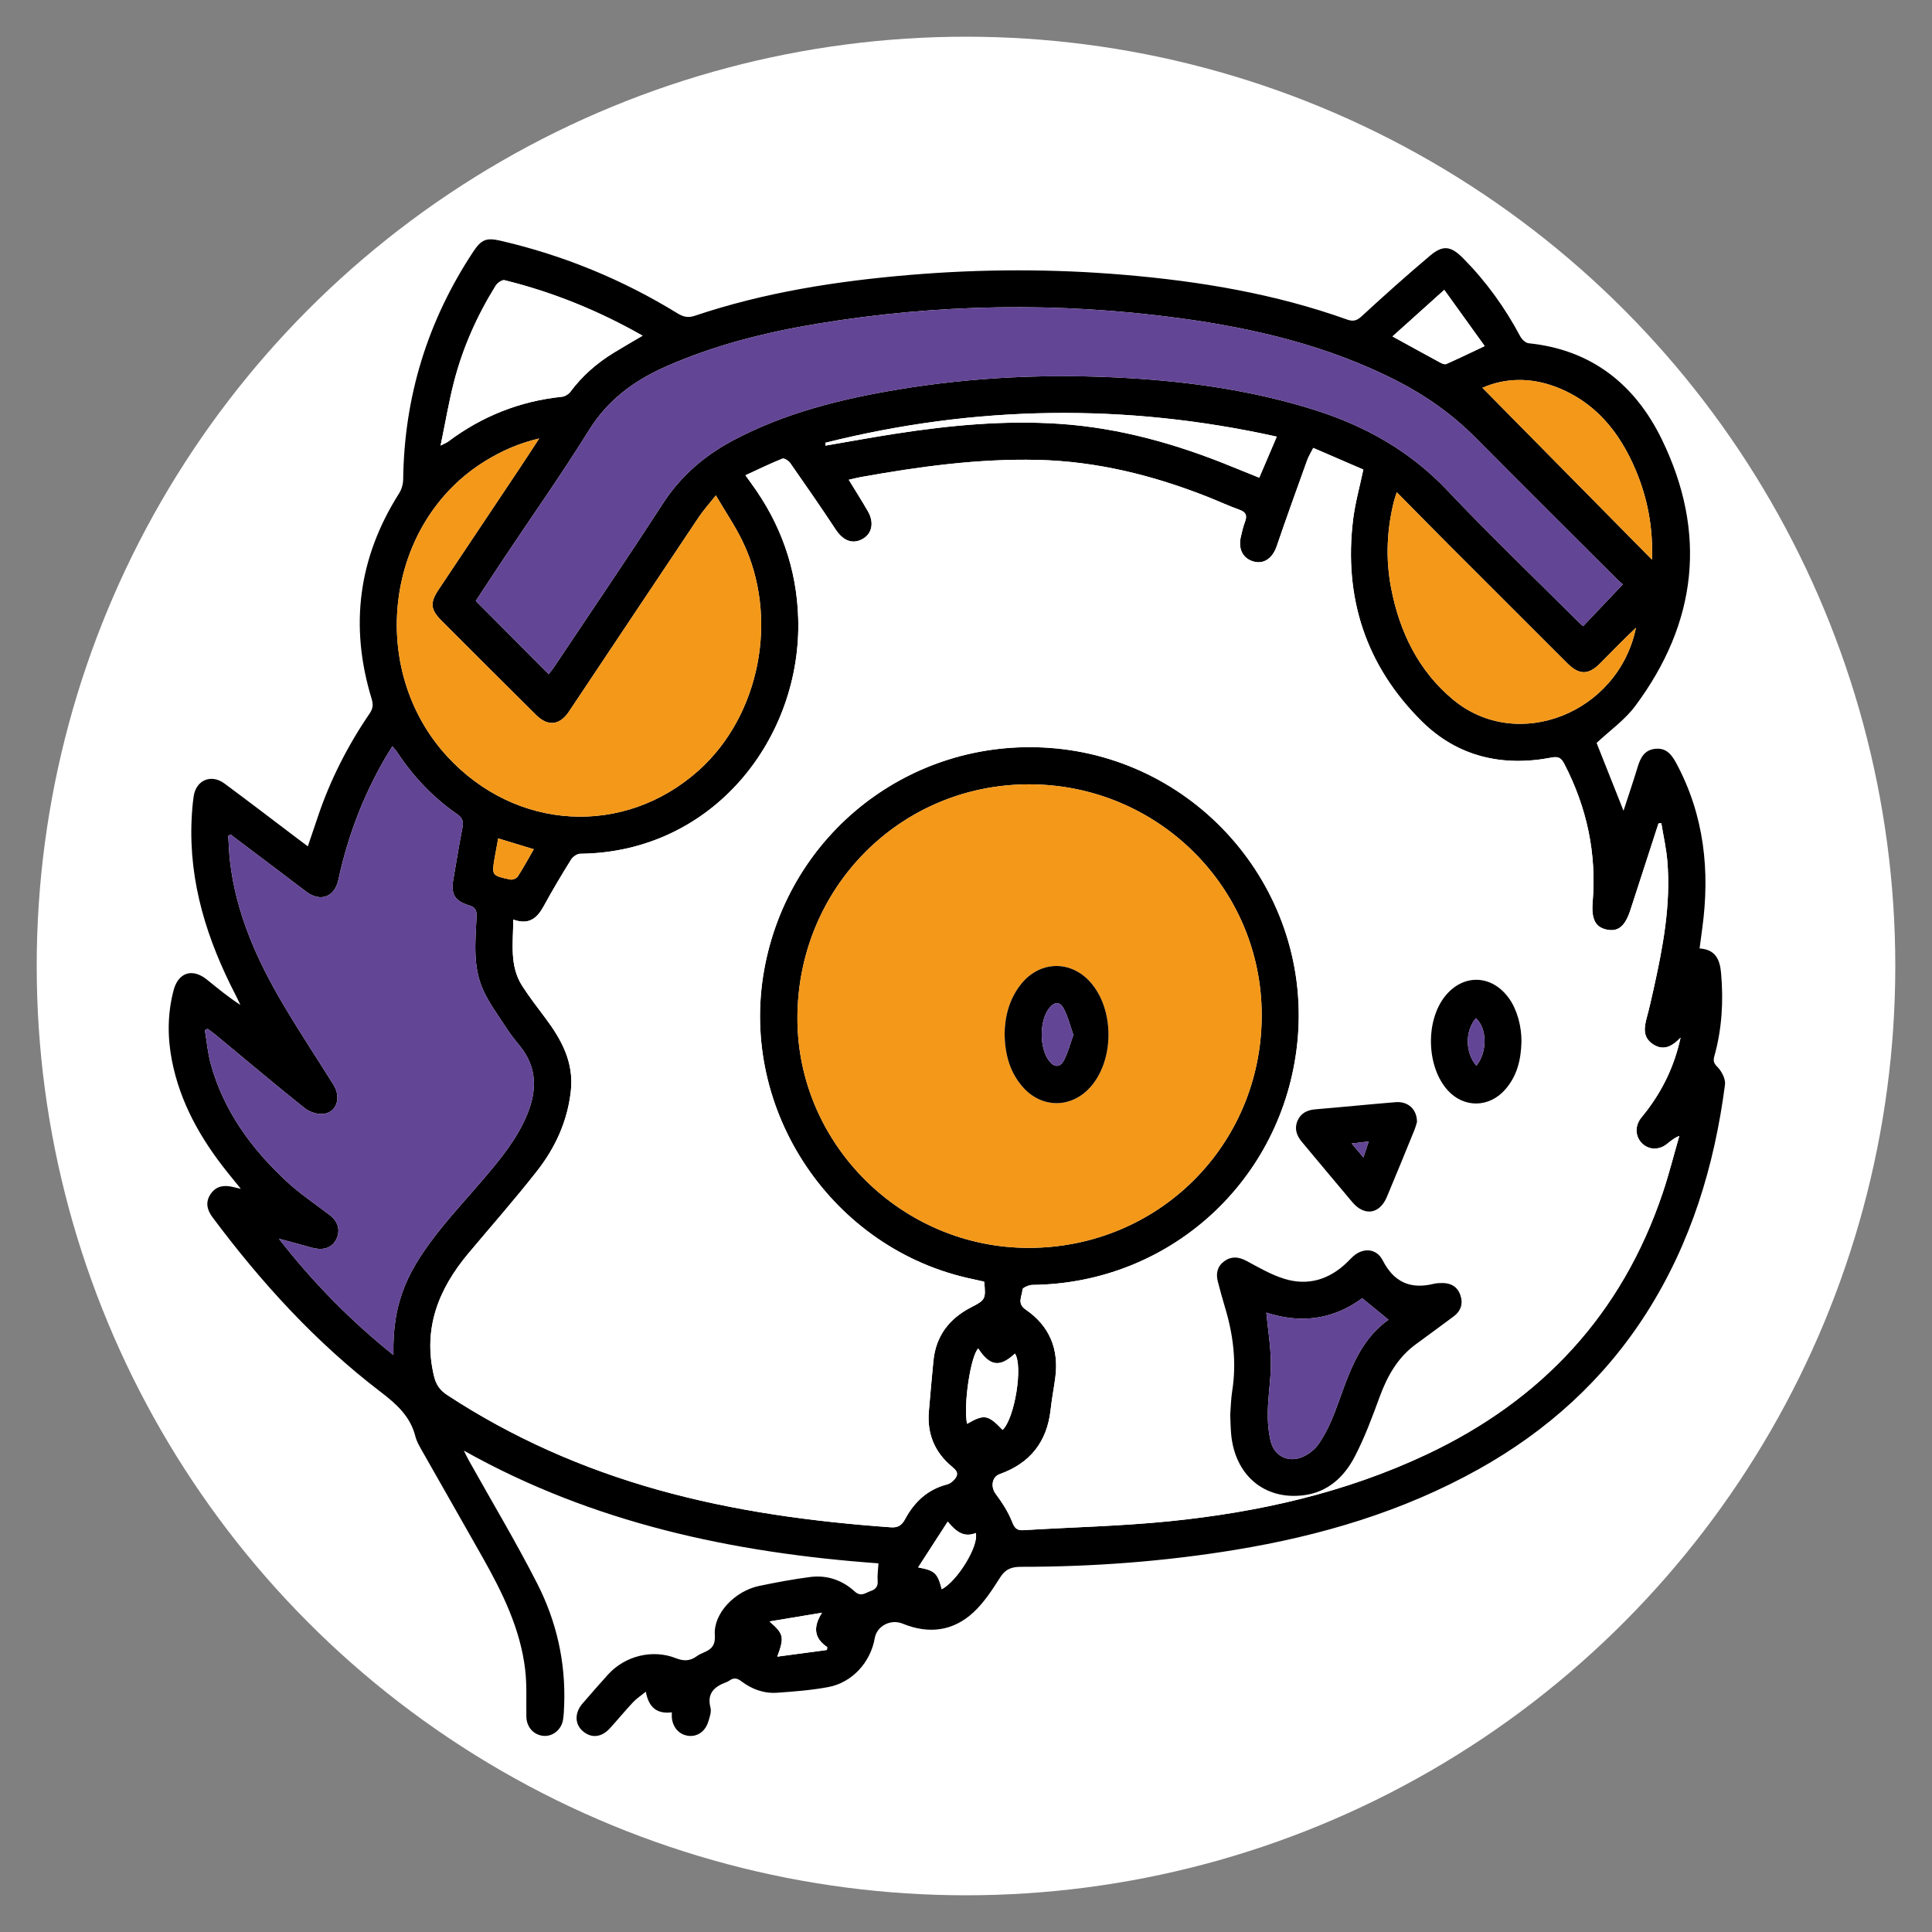 <?xml version="1.0" encoding="utf-8"?>
<!-- Generator: Adobe Illustrator 16.0.0, SVG Export Plug-In . SVG Version: 6.00 Build 0)  -->
<!DOCTYPE svg PUBLIC "-//W3C//DTD SVG 1.1//EN" "http://www.w3.org/Graphics/SVG/1.1/DTD/svg11.dtd">
<svg version="1.1" id="Calque_1" xmlns="http://www.w3.org/2000/svg" xmlns:xlink="http://www.w3.org/1999/xlink" x="0px" y="0px"
	 width="500px" height="500px" viewBox="0 0 500 500" enable-background="new 0 0 500 500" xml:space="preserve">
<rect x="0" y="0" width="500" height="500" fill="#808080" stroke="none"/>
<g id="Calque_2">
	<circle fill="#FFFFFF" cx="250" cy="250" r="240.5"/>
</g>
<g>
	<path d="M439.849,245.46c4.1,0.254,5.258,2.833,5.567,6.401c0.636,7.262,0.227,14.408-1.735,21.438
		c-0.334,1.193-0.218,1.816,0.783,2.824c1.109,1.117,2.15,3.125,1.963,4.582c-2.74,21.041-8.802,40.99-20.282,59.035
		c-10.985,17.264-25.704,30.564-43.511,40.504c-19.642,10.961-40.853,17.219-62.929,20.848c-18.362,3.018-36.86,4.398-55.461,4.398
		c-2.389,0-4.007,0.547-5.38,2.707c-2.033,3.197-4.166,6.494-6.908,9.049c-5.291,4.93-11.625,5.705-18.323,2.961
		c-3.112-1.275-6.703,0.557-7.26,3.789c-1.068,6.186-5.835,11.459-11.998,12.613c-4.364,0.818-8.833,1.156-13.273,1.471
		c-3.432,0.24-6.584-0.936-9.3-3.01c-1.106-0.844-1.974-0.883-3.03-0.145c-0.263,0.186-0.559,0.338-0.861,0.449
		c-3.074,1.145-5.01,2.865-4.036,6.604c0.278,1.07-0.221,2.406-0.567,3.559c-0.754,2.514-2.769,3.93-5.04,3.705
		c-2.415-0.238-4.158-2.104-4.397-4.729c-0.035-0.389-0.004-0.783-0.004-1.367c-3.782,0.482-5.979-1.184-6.729-5.34
		c-1.295,1.053-2.416,1.777-3.301,2.723c-2.05,2.188-3.96,4.506-5.976,6.729c-2.199,2.422-4.854,2.67-7.069,0.73
		c-2.085-1.824-2.11-4.734-0.031-7.125c2.181-2.51,4.354-5.023,6.586-7.484c4.367-4.816,11.462-6.646,17.587-4.232
		c2.086,0.822,3.677,0.721,5.392-0.52c0.584-0.424,1.263-0.734,1.932-1.018c2.019-0.85,2.911-1.949,2.735-4.512
		c-0.379-5.514,5.16-11.363,11.546-12.676c4.365-0.898,8.756-1.732,13.174-2.297c4.313-0.549,8.266,0.813,11.442,3.717
		c1.666,1.523,2.757,0.41,4.125-0.063c1.295-0.447,1.976-1.15,1.854-2.674c-0.114-1.42,0.118-2.867,0.209-4.51
		c-37.628-2.725-73.844-10.402-107.304-29.178c0.441,0.875,0.853,1.766,1.33,2.619c5.927,10.611,12.19,21.053,17.702,31.877
		c4.949,9.721,7.338,20.242,6.935,31.266c-0.047,1.295-0.094,2.602-0.295,3.879c-0.408,2.604-2.718,4.434-5.137,4.18
		c-2.542-0.266-4.313-2.314-4.358-4.996c-0.069-4.047,0.167-8.129-0.304-12.127c-1.25-10.6-5.901-19.988-11.061-29.139
		c-5.214-9.246-10.502-18.451-15.731-27.691c-0.637-1.125-1.309-2.295-1.619-3.529c-1.302-5.188-4.862-8.369-8.965-11.502
		c-16.813-12.836-30.935-28.326-43.551-45.234c-1.443-1.934-1.894-3.971-0.436-6.066c1.389-1.998,3.396-2.314,5.629-1.785
		c0.541,0.127,1.081,0.254,2.145,0.506c-1.378-1.701-2.467-3.029-3.539-4.371c-6.869-8.598-12.192-17.982-14.311-28.912
		c-1.17-6.035-1.128-12.104,0.444-18.09c1.222-4.654,4.88-5.81,8.638-2.771c2.77,2.24,5.513,4.514,8.647,6.545
		c-0.396-0.83-0.771-1.67-1.193-2.484c-7.378-14.252-12.162-29.158-11.43-45.443c0.091-2.022,0.245-4.052,0.537-6.054
		c0.613-4.206,4.517-5.869,7.967-3.321c6.194,4.576,12.303,9.268,18.449,13.91c0.958,0.725,1.922,1.444,3.128,2.349
		c0.884-2.606,1.695-4.953,2.478-7.309c3.216-9.685,7.798-18.692,13.541-27.108c0.871-1.277,0.932-2.337,0.484-3.801
		c-5.741-18.78-3.436-36.498,7.114-53.125c0.646-1.018,1.042-2.377,1.058-3.583c0.263-21.421,6.306-41.051,18.102-58.917
		c2.145-3.249,3.428-3.737,7.149-2.875c16.245,3.762,31.469,10.024,45.677,18.741c1.462,0.896,2.723,1.283,4.49,0.688
		c18.173-6.116,36.964-9.028,56.003-10.616c18.381-1.534,36.765-1.56,55.146-0.003c19.688,1.668,39.066,4.904,57.748,11.586
		c1.553,0.555,2.506,0.288,3.783-0.892c5.768-5.328,11.635-10.556,17.63-15.626c3.4-2.875,5.439-2.538,8.626,0.685
		c5.916,5.983,10.776,12.725,14.729,20.148c0.418,0.786,1.375,1.728,2.162,1.808c16.297,1.654,27.563,10.668,34.476,24.851
		c11.809,24.236,9.19,47.477-6.871,69.041c-2.698,3.624-6.595,6.354-9.992,9.55c2.174,5.48,4.51,11.368,6.964,17.552
		c1.271-3.907,2.54-7.611,3.672-11.357c0.729-2.409,1.779-4.402,4.581-4.68c2.946-0.292,4.304,1.658,5.51,3.923
		c7.14,13.402,8.638,27.672,6.626,42.495C440.317,241.884,440.101,243.56,439.849,245.46z M254.702,331.695
		c-0.982-0.223-1.848-0.434-2.718-0.611c-36.451-7.469-60.847-43.574-54.189-80.202c6.411-35.268,37.812-59.766,73.518-57.354
		c39.151,2.644,68.533,37.519,64.425,76.468c-3.747,35.533-32.971,62.168-68.538,62.537c-0.904,0.01-2.552,0.727-2.572,1.17
		c-0.08,1.729-1.547,3.594,0.836,5.225c6.19,4.238,8.649,10.279,7.637,17.711c-0.371,2.73-0.898,5.441-1.197,8.18
		c-0.915,8.342-5.311,13.875-13.197,16.689c-2.02,0.721-2.326,3.334-1.057,5.047c1.661,2.238,3.238,4.645,4.259,7.213
		c0.653,1.643,1.177,2.352,2.97,2.24c12.537-0.771,25.123-1.035,37.609-2.289c23.103-2.32,45.574-7.352,66.744-17.324
		c29.813-14.047,50.515-36.289,61.078-67.666c1.633-4.85,2.875-9.828,4.297-14.748c-1.429,0.561-2.306,1.381-3.247,2.119
		c-2.056,1.611-4.68,1.506-6.404-0.211c-1.729-1.723-1.886-4.324-0.361-6.416c0.476-0.654,1.021-1.26,1.512-1.904
		c4.203-5.52,7.199-11.598,8.831-19.029c-2.337,2.449-4.548,3.398-7.112,1.727c-2.71-1.766-2.349-4.309-1.629-6.951
		c0.637-2.344,1.169-4.717,1.697-7.088c2.457-11.014,4.574-22.078,3.609-33.447c-0.275-3.271-1.022-6.502-1.556-9.751
		c-0.242,0.027-0.486,0.054-0.729,0.082c-2.42,7.464-4.829,14.931-7.266,22.391c-1.382,4.235-3.179,5.698-6.133,5.076
		c-2.938-0.619-4.004-2.7-3.636-7.147c1.045-12.614-1.512-24.477-7.319-35.695c-0.779-1.504-1.445-2.045-3.324-1.681
		c-12.68,2.454-24.301-0.214-33.516-9.317c-14.514-14.338-20.327-32.036-17.836-52.315c0.519-4.219,1.693-8.358,2.643-12.903
		c-4.188-1.811-8.522-3.683-12.96-5.6c-0.68,1.363-1.245,2.262-1.597,3.238c-2.654,7.388-5.328,14.77-7.862,22.199
		c-0.999,2.928-3.115,4.605-5.687,4.035c-2.906-0.645-4.341-3.127-3.619-6.362c0.299-1.343,0.614-2.698,1.096-3.982
		c0.599-1.597,0.302-2.506-1.416-3.119c-2.746-0.979-5.395-2.219-8.106-3.292c-14.199-5.617-28.82-9.269-44.181-9.622
		c-15.404-0.354-30.563,1.739-45.665,4.434c-0.997,0.178-1.979,0.441-3.175,0.711c1.759,2.884,3.408,5.478,4.945,8.137
		c1.694,2.929,1.096,5.814-1.381,7.193c-2.587,1.44-5.03,0.446-6.915-2.409c-3.838-5.813-7.807-11.541-11.8-17.249
		c-0.417-0.595-1.562-1.325-2.025-1.139c-3.189,1.285-6.288,2.797-9.568,4.306c0.697,0.968,1.114,1.554,1.539,2.135
		c7.585,10.375,11.717,21.954,12.12,34.827c0.967,30.946-21.906,60.642-56.436,60.989c-0.808,0.008-1.901,0.799-2.359,1.537
		c-2.439,3.923-4.815,7.894-7.021,11.951c-1.7,3.128-3.81,5.044-7.924,3.544c-0.009,6.052-1.061,11.939,2.345,17.215
		c1.843,2.855,3.93,5.559,5.97,8.281c4.171,5.57,7.382,11.424,6.595,18.771c-0.84,7.836-4.001,14.73-8.756,20.805
		c-5.689,7.268-11.803,14.201-17.737,21.275c-7.737,9.227-11.851,19.438-8.956,31.707c0.522,2.211,1.473,3.693,3.378,4.943
		c16.88,11.084,35.117,19.105,54.53,24.561c19.76,5.551,39.967,8.258,60.383,9.727c1.85,0.137,2.832-0.598,3.638-2.096
		c2.406-4.471,5.821-7.709,10.906-9.014c0.887-0.227,1.821-1.064,2.307-1.877c0.707-1.182-0.176-1.965-1.138-2.768
		c-4.414-3.688-6.395-8.461-5.914-14.207c0.364-4.363,0.761-8.725,1.18-13.082c0.62-6.453,4.083-10.967,9.729-13.875
		C255.001,336.436,255.171,336.256,254.702,331.695z M266.184,322.949c33.581,0.016,60.294-26.6,60.347-60.123
		c0.053-33.037-26.865-59.812-60.156-59.838c-33.376-0.027-59.98,26.797-60.006,60.506
		C206.342,296.068,233.369,322.932,266.184,322.949z M59.656,215.959c-0.194,0.117-0.388,0.234-0.581,0.352
		c0.143,2.172,0.195,4.354,0.442,6.514c1.554,13.578,7.021,25.733,13.891,37.316c4.133,6.971,8.611,13.734,12.907,20.607
		c2.008,3.215,0.897,7.008-2.485,7.514c-1.583,0.236-3.723-0.473-5.012-1.502c-7.792-6.219-15.409-12.656-23.092-19.014
		c-0.64-0.529-1.331-0.996-1.999-1.492c-0.233,0.121-0.466,0.244-0.7,0.367c0.493,2.918,0.74,5.906,1.522,8.746
		c3.334,12.102,10.479,21.852,19.502,30.27c3.476,3.244,7.489,5.916,11.281,8.816c1.999,1.529,2.729,3.596,1.929,5.75
		c-0.808,2.178-2.672,3.285-5.249,2.949c-1.195-0.154-2.359-0.563-3.532-0.875c-2.11-0.564-4.217-1.139-6.325-1.709
		c8.741,11.184,18.429,21.125,29.665,30.113c-0.324-14.242,4.065-22.496,12.445-32.912c3.399-4.225,7.082-8.219,10.606-12.344
		c4.428-5.182,8.792-10.406,11.472-16.789c2.676-6.373,2.749-12.438-1.886-18.049c-1.187-1.436-2.347-2.91-3.357-4.473
		c-2.107-3.258-4.485-6.414-6.067-9.924c-2.719-6.024-2.002-12.556-1.706-18.939c0.078-1.681-0.291-2.438-1.934-2.945
		c-3.774-1.166-4.726-2.88-4.064-6.765c0.761-4.474,1.492-8.955,2.362-13.409c0.303-1.554-0.01-2.482-1.372-3.421
		c-6.211-4.284-11.313-9.68-15.478-15.969c-0.329-0.496-0.747-0.932-1.29-1.602c-0.701,1.135-1.267,2.007-1.791,2.904
		c-5.77,9.89-9.777,20.456-12.187,31.643c-0.954,4.427-4.583,5.819-8.195,3.16c-2.22-1.634-4.394-3.331-6.594-4.991
		C68.413,222.556,64.033,219.259,59.656,215.959z M142.004,174.479c0.471-0.613,0.887-1.095,1.238-1.622
		c9.453-14.154,19.033-28.226,28.291-42.507c4.647-7.169,10.78-12.44,18.204-16.383c13.344-7.089,27.791-10.68,42.553-13.145
		c19.75-3.298,39.636-4.144,59.623-2.976c16.399,0.959,32.553,3.29,48.271,8.239c13.213,4.16,24.83,10.706,34.485,20.928
		c10.798,11.428,22.176,22.307,33.305,33.421c0.604,0.604,1.245,1.172,1.73,1.628c3.5-3.686,6.818-7.178,10.296-10.839
		c-0.247-0.212-0.833-0.653-1.348-1.167c-12.278-12.258-24.585-24.489-36.807-36.804c-6.063-6.108-12.981-10.968-20.622-14.849
		c-17.567-8.923-36.438-13.412-55.797-16.04c-31.384-4.259-62.729-3.763-93.98,1.427c-13.459,2.236-26.631,5.552-39.163,11.09
		c-8.167,3.61-14.988,8.617-19.861,16.456c-6.972,11.214-14.594,22.023-21.926,33.014c-2.506,3.756-4.976,7.537-7.363,11.157
		C129.475,161.885,135.637,168.08,142.004,174.479z M185.263,128.204c-1.818,2.295-3.229,3.845-4.382,5.567
		c-11.232,16.775-22.414,33.583-33.627,50.369c-2.397,3.59-5.449,3.928-8.486,0.915c-8.175-8.109-16.331-16.239-24.463-24.392
		c-2.938-2.945-3.062-4.683-0.77-8.115c6.934-10.382,13.876-20.758,20.806-31.144c1.643-2.462,3.25-4.947,5.205-7.928
		c-5.375,1.26-9.746,3.248-13.891,5.785c-26.015,15.925-30.785,53.861-9.886,76.538c17.745,19.255,45.729,20.825,65,3.627
		c15.994-14.273,20.93-39.752,11.363-59.435C190.244,136.106,187.785,132.495,185.263,128.204z M361.478,127.387
		c-0.408,1.32-0.625,1.913-0.774,2.522c-1.804,7.344-2.121,14.749-0.703,22.184c2.177,11.412,7.084,21.528,16.065,28.979
		c16.637,13.803,42.746,3.522,47.323-18.601c-3.171,2.957-6.178,6.083-9.229,9.162c-3.072,3.097-5.459,3.099-8.537,0.028
		c-10.155-10.136-20.31-20.276-30.447-30.431C370.719,136.767,366.302,132.266,361.478,127.387z M114.025,115.312
		c1.156-0.599,1.59-0.753,1.941-1.017c8.759-6.578,18.562-10.476,29.473-11.615c0.761-0.08,1.684-0.627,2.144-1.245
		c3.045-4.092,6.788-7.387,11.104-10.049c2.437-1.503,4.925-2.921,7.611-4.508c-11.431-6.493-23.238-11.287-35.725-14.362
		c-0.625-0.154-1.847,0.704-2.283,1.406c-4.822,7.754-8.513,16.04-10.793,24.88C116.15,104.025,115.259,109.365,114.025,115.312z
		 M383.642,100.362c14.6,14.795,29.164,29.557,43.891,44.482c0.301-8.199-1.118-15.863-4.215-23.188
		c-4.157-9.833-10.479-17.701-20.794-21.575C395.966,97.619,389.405,97.819,383.642,100.362z M213.613,114.581
		c0.004,0.249,0.009,0.497,0.013,0.746c6.047-1.035,12.082-2.148,18.144-3.086c14.037-2.171,28.131-3.507,42.359-2.561
		c15.609,1.038,30.431,5.239,44.827,11.146c2.285,0.938,4.579,1.853,6.935,2.805c1.532-3.589,2.949-6.911,4.536-10.629
		C291.1,104.282,252.29,104.901,213.613,114.581z M373.776,75.02c-4.786,4.302-9.049,8.134-13.402,12.048
		c4.459,2.451,8.414,4.639,12.392,6.789c0.451,0.244,1.137,0.525,1.52,0.354c3.201-1.423,6.355-2.948,9.955-4.646
		C380.801,84.785,377.471,80.156,373.776,75.02z M250.277,368.484c4.459-2.559,5.413-2.381,9.197,1.57
		c3.139-2.984,5.331-16.566,3.188-19.756c-3.876,3.654-6.502,3.293-9.498-1.313C251.216,350.859,249.263,363.707,250.277,368.484z
		 M243.727,411.291c4.106-2.178,9.651-11.307,8.8-14.545c-2.951,1.205-5.068-0.244-7.25-2.963c-2.67,4.131-5.129,7.932-7.666,11.854
		C241.965,406.467,242.6,407.066,243.727,411.291z M199.151,419.631c3.703,3.256,3.874,3.998,2.013,9.107
		c4.425-0.594,8.635-1.158,12.845-1.725c0.028-0.246,0.056-0.494,0.084-0.74c-3.341-2.246-3.783-5.096-1.359-8.906
		C207.832,418.184,203.581,418.893,199.151,419.631z M138.146,219.779c-3.239-0.984-6.131-1.863-9.214-2.8
		c-0.324,1.768-0.606,3.26-0.869,4.755c-0.852,4.838-0.857,4.877,4.047,5.895c0.569,0.118,1.574-0.3,1.888-0.786
		C135.438,224.619,136.701,222.282,138.146,219.779z"/>
	<path fill="#FFFFFF" d="M254.702,331.695c0.469,4.563,0.299,4.74-3.414,6.652c-5.645,2.908-9.107,7.422-9.728,13.875
		c-0.419,4.359-0.815,8.721-1.18,13.082c-0.479,5.748,1.5,10.52,5.916,14.207c0.961,0.805,1.844,1.586,1.137,2.77
		c-0.484,0.813-1.42,1.648-2.308,1.877c-5.084,1.305-8.5,4.543-10.906,9.012c-0.806,1.5-1.788,2.232-3.638,2.098
		c-20.416-1.471-40.624-4.178-60.383-9.729c-19.413-5.453-37.65-13.477-54.53-24.559c-1.905-1.252-2.856-2.732-3.378-4.943
		c-2.896-12.271,1.218-22.48,8.956-31.707c5.934-7.074,12.048-14.01,17.737-21.275c4.755-6.074,7.917-12.969,8.756-20.805
		c0.787-7.35-2.424-13.201-6.595-18.773c-2.04-2.723-4.126-5.426-5.97-8.281c-3.406-5.275-2.354-11.163-2.345-17.214
		c4.114,1.5,6.225-0.417,7.924-3.544c2.206-4.058,4.582-8.028,7.021-11.951c0.458-0.738,1.551-1.529,2.359-1.537
		c34.529-0.347,57.403-30.042,56.436-60.989c-0.402-12.873-4.534-24.452-12.12-34.827c-0.425-0.581-0.841-1.167-1.539-2.135
		c3.281-1.509,6.379-3.021,9.568-4.306c0.463-0.187,1.609,0.544,2.025,1.139c3.994,5.708,7.962,11.436,11.8,17.249
		c1.885,2.854,4.328,3.849,6.915,2.409c2.477-1.379,3.075-4.265,1.381-7.193c-1.538-2.659-3.186-5.253-4.945-8.137
		c1.196-0.271,2.178-0.533,3.175-0.711c15.103-2.695,30.26-4.788,45.665-4.434c15.359,0.353,29.979,4.005,44.181,9.622
		c2.713,1.073,5.36,2.313,8.106,3.292c1.717,0.613,2.014,1.522,1.416,3.119c-0.481,1.285-0.797,2.639-1.096,3.982
		c-0.723,3.235,0.713,5.718,3.619,6.362c2.569,0.57,4.688-1.107,5.687-4.035c2.534-7.429,5.208-14.811,7.862-22.199
		c0.352-0.976,0.917-1.875,1.597-3.238c4.438,1.917,8.771,3.789,12.96,5.6c-0.949,4.545-2.124,8.684-2.643,12.903
		c-2.491,20.279,3.321,37.977,17.836,52.315c9.215,9.103,20.836,11.771,33.516,9.317c1.879-0.364,2.545,0.177,3.324,1.681
		c5.808,11.219,8.364,23.081,7.319,35.695c-0.368,4.447,0.697,6.528,3.636,7.147c2.954,0.623,4.751-0.84,6.133-5.076
		c2.436-7.459,4.845-14.927,7.265-22.391c0.243-0.027,0.487-0.054,0.729-0.082c0.532,3.249,1.279,6.48,1.556,9.751
		c0.964,11.369-1.152,22.433-3.609,33.448c-0.528,2.371-1.062,4.744-1.697,7.086c-0.72,2.645-1.081,5.188,1.629,6.953
		c2.563,1.67,4.775,0.723,7.112-1.727c-1.633,7.432-4.628,13.51-8.831,19.029c-0.491,0.645-1.036,1.25-1.513,1.902
		c-1.522,2.094-1.366,4.693,0.362,6.416c1.725,1.717,4.349,1.824,6.404,0.211c0.94-0.738,1.817-1.559,3.247-2.119
		c-1.422,4.92-2.664,9.898-4.297,14.748c-10.563,31.377-31.267,53.619-61.078,67.666c-21.17,9.975-43.644,15.004-66.744,17.324
		c-12.486,1.256-25.072,1.52-37.609,2.291c-1.794,0.109-2.315-0.6-2.97-2.242c-1.021-2.568-2.598-4.975-4.259-7.213
		c-1.271-1.711-0.964-4.326,1.057-5.047c7.888-2.814,12.282-8.348,13.197-16.688c0.299-2.738,0.825-5.449,1.196-8.18
		c1.015-7.432-1.444-13.475-7.637-17.713c-2.383-1.631-0.914-3.496-0.836-5.223c0.021-0.445,1.668-1.162,2.573-1.17
		c35.567-0.371,64.791-27.006,68.538-62.537c4.107-38.951-25.273-73.826-64.426-76.469c-35.705-2.411-67.106,22.086-73.518,57.354
		c-6.657,36.627,17.738,72.732,54.189,80.203C252.854,331.262,253.72,331.473,254.702,331.695z M318.38,366.176
		c0.081,1.736,0.094,3.361,0.241,4.975c0.975,10.607,8.572,17.09,18.729,15.824c6.265-0.779,10.513-4.729,13.256-10
		c2.564-4.93,4.521-10.203,6.441-15.436c1.997-5.451,4.704-10.285,9.514-13.748c3.219-2.318,6.378-4.719,9.581-7.061
		c1.959-1.432,2.56-3.348,1.797-5.563c-0.741-2.152-2.446-3.15-4.714-3.125c-0.728,0.008-1.476,0.033-2.175,0.205
		c-6.021,1.486-10.315-0.414-13.198-6.061c-1.586-3.109-5.008-3.373-7.623-1.074c-0.548,0.48-1.037,1.027-1.561,1.537
		c-4.623,4.502-10.136,6.203-16.296,4.301c-3.43-1.059-6.625-2.943-9.821-4.652c-2.011-1.074-3.875-1.223-5.693,0.088
		c-1.769,1.273-2.23,3.133-1.701,5.201c0.584,2.275,1.207,4.543,1.885,6.793c2.131,7.076,3.019,14.24,1.853,21.605
		C318.564,362.063,318.538,364.184,318.38,366.176z M366.714,290.375c0.007-3.316-2.322-5.393-5.536-5.131
		c-6.938,0.566-13.862,1.273-20.8,1.854c-2.136,0.18-3.78,1.035-4.604,3.006c-0.826,1.982-0.229,3.781,1.131,5.398
		c4.377,5.205,8.695,10.457,13.096,15.641c3.121,3.676,7.037,3.074,8.908-1.357c2.422-5.738,4.762-11.512,7.115-17.277
		C366.356,291.693,366.569,290.828,366.714,290.375z M393.751,269.574c0.043-4.014-1.144-8.223-3.117-11.055
		c-4.383-6.287-11.854-6.63-16.604-0.76c-5.189,6.414-4.878,18.332,0.641,24.416c4.208,4.641,10.752,4.52,14.897-0.23
		C392.675,278.385,393.646,274.131,393.751,269.574z"/>
	<path fill="#F49819" d="M266.184,322.949c-32.814-0.018-59.841-26.881-59.816-59.455c0.025-33.709,26.629-60.534,60.007-60.506
		c33.289,0.027,60.208,26.803,60.155,59.838C326.478,296.35,299.765,322.965,266.184,322.949z M259.983,267.682
		c0.115,5.188,1.329,9.727,4.619,13.533c4.845,5.605,12.473,5.717,17.463,0.262c6.398-6.998,6.418-20.33,0.037-27.387
		c-5.168-5.717-13.146-5.396-17.92,0.682C261.134,258.654,260.05,263.133,259.983,267.682z"/>
	<path fill="#634595" d="M59.656,215.959c4.377,3.299,8.756,6.597,13.131,9.899c2.2,1.661,4.374,3.357,6.594,4.991
		c3.611,2.659,7.241,1.268,8.195-3.16c2.409-11.187,6.417-21.753,12.187-31.643c0.523-0.897,1.089-1.77,1.791-2.904
		c0.543,0.669,0.961,1.105,1.29,1.602c4.164,6.29,9.267,11.686,15.478,15.969c1.362,0.939,1.675,1.867,1.372,3.421
		c-0.87,4.454-1.601,8.935-2.362,13.409c-0.661,3.885,0.291,5.6,4.064,6.765c1.643,0.507,2.012,1.264,1.934,2.945
		c-0.296,6.384-1.013,12.915,1.706,18.94c1.582,3.508,3.959,6.664,6.067,9.922c1.011,1.563,2.171,3.037,3.357,4.475
		c4.635,5.609,4.562,11.674,1.886,18.047c-2.681,6.383-7.044,11.607-11.472,16.789c-3.524,4.125-7.207,8.119-10.606,12.344
		c-8.38,10.416-12.769,18.672-12.445,32.912c-11.235-8.988-20.923-18.93-29.665-30.111c2.108,0.568,4.215,1.145,6.325,1.707
		c1.173,0.313,2.336,0.723,3.532,0.877c2.577,0.336,4.441-0.771,5.249-2.949c0.8-2.156,0.07-4.223-1.929-5.75
		c-3.792-2.9-7.805-5.572-11.281-8.816c-9.022-8.418-16.167-18.17-19.502-30.271c-0.782-2.84-1.029-5.826-1.522-8.746
		c0.233-0.121,0.466-0.244,0.7-0.365c0.667,0.496,1.358,0.963,1.999,1.492c7.683,6.355,15.3,12.795,23.092,19.014
		c1.29,1.029,3.429,1.738,5.012,1.502c3.382-0.508,4.493-4.299,2.485-7.514c-4.295-6.875-8.773-13.639-12.907-20.607
		c-6.87-11.584-12.336-23.739-13.891-37.317c-0.247-2.16-0.299-4.342-0.442-6.514C59.269,216.194,59.462,216.076,59.656,215.959z"/>
	<path fill="#634595" d="M142.004,174.479c-6.367-6.4-12.53-12.595-18.871-18.969c2.388-3.62,4.857-7.401,7.363-11.157
		c7.332-10.99,14.955-21.8,21.926-33.014c4.873-7.839,11.694-12.846,19.861-16.456c12.531-5.539,25.703-8.854,39.163-11.09
		c31.25-5.19,62.598-5.687,93.98-1.427c19.358,2.627,38.229,7.116,55.797,16.04c7.641,3.88,14.561,8.741,20.622,14.849
		c12.222,12.315,24.527,24.545,36.807,36.804c0.515,0.513,1.101,0.954,1.348,1.167c-3.478,3.661-6.796,7.154-10.296,10.839
		c-0.485-0.456-1.127-1.024-1.73-1.628c-11.129-11.114-22.507-21.993-33.305-33.421c-9.655-10.222-21.272-16.768-34.485-20.928
		c-15.719-4.95-31.871-7.28-48.271-8.239c-19.986-1.168-39.873-0.322-59.624,2.976c-14.762,2.465-29.208,6.056-42.553,13.145
		c-7.424,3.943-13.557,9.214-18.204,16.383c-9.258,14.281-18.837,28.353-28.291,42.507
		C142.892,173.385,142.476,173.867,142.004,174.479z"/>
	<path fill="#F49819" d="M185.263,128.204c2.521,4.291,4.98,7.901,6.87,11.788c9.566,19.683,4.631,45.162-11.363,59.435
		c-19.271,17.198-47.256,15.628-65-3.627c-20.898-22.676-16.128-60.613,9.886-76.538c4.145-2.537,8.516-4.525,13.891-5.785
		c-1.955,2.98-3.562,5.466-5.205,7.928c-6.93,10.385-13.873,20.762-20.806,31.144c-2.292,3.432-2.168,5.169,0.77,8.115
		c8.132,8.153,16.288,16.282,24.463,24.392c3.037,3.013,6.088,2.675,8.486-0.915c11.213-16.787,22.395-33.594,33.627-50.369
		C182.034,132.049,183.445,130.499,185.263,128.204z"/>
	<path fill="#F49819" d="M361.478,127.387c4.824,4.879,9.241,9.38,13.696,13.843c10.139,10.155,20.292,20.295,30.447,30.431
		c3.078,3.071,5.465,3.069,8.537-0.028c3.053-3.079,6.06-6.205,9.229-9.162c-4.577,22.124-30.688,32.404-47.323,18.601
		c-8.981-7.451-13.89-17.567-16.065-28.979c-1.418-7.436-1.101-14.84,0.703-22.184C360.853,129.3,361.069,128.707,361.478,127.387z"
		/>
	<path fill="#FFFFFF" d="M114.025,115.312c1.234-5.948,2.125-11.288,3.472-16.51c2.281-8.841,5.971-17.126,10.793-24.88
		c0.437-0.702,1.658-1.56,2.283-1.406c12.486,3.075,24.294,7.869,35.725,14.362c-2.686,1.587-5.175,3.005-7.611,4.508
		c-4.317,2.662-8.06,5.958-11.104,10.049c-0.46,0.618-1.383,1.166-2.144,1.245c-10.911,1.139-20.713,5.037-29.473,11.615
		C115.615,114.559,115.181,114.713,114.025,115.312z"/>
	<path fill="#F49819" d="M383.642,100.362c5.764-2.543,12.324-2.743,18.882-0.281c10.314,3.874,16.637,11.742,20.794,21.575
		c3.097,7.325,4.516,14.989,4.215,23.188C412.806,129.919,398.241,115.157,383.642,100.362z"/>
	<path fill="#FFFFFF" d="M213.613,114.581c38.677-9.68,77.486-10.299,116.813-1.58c-1.587,3.719-3.004,7.04-4.536,10.629
		c-2.354-0.952-4.648-1.868-6.935-2.805c-14.396-5.906-29.218-10.108-44.826-11.146c-14.229-0.946-28.323,0.389-42.36,2.561
		c-6.062,0.938-12.096,2.052-18.144,3.086C213.623,115.078,213.618,114.83,213.613,114.581z"/>
	<path fill="#FFFFFF" d="M373.776,75.02c3.694,5.136,7.024,9.765,10.463,14.545c-3.6,1.698-6.754,3.223-9.955,4.646
		c-0.383,0.17-1.067-0.11-1.52-0.354c-3.978-2.15-7.933-4.338-12.392-6.789C364.728,83.154,368.99,79.322,373.776,75.02z"/>
	<path fill="#FFFFFF" d="M250.277,368.484c-1.015-4.775,0.938-17.625,2.89-19.498c2.996,4.605,5.621,4.969,9.498,1.313
		c2.141,3.188-0.052,16.771-3.189,19.756C255.69,366.104,254.736,365.926,250.277,368.484z"/>
	<path fill="#FFFFFF" d="M243.727,411.291c-1.127-4.225-1.761-4.824-6.116-5.654c2.537-3.922,4.996-7.723,7.666-11.854
		c2.182,2.721,4.299,4.17,7.25,2.965C253.378,399.986,247.833,409.115,243.727,411.291z"/>
	<path fill="#FFFFFF" d="M199.151,419.631c4.429-0.738,8.68-1.447,13.583-2.264c-2.424,3.811-1.982,6.66,1.359,8.906
		c-0.028,0.246-0.056,0.494-0.084,0.74c-4.21,0.566-8.42,1.131-12.845,1.725C203.026,423.629,202.854,422.887,199.151,419.631z"/>
	<path fill="#F49819" d="M138.146,219.779c-1.445,2.503-2.709,4.84-4.147,7.064c-0.314,0.485-1.319,0.903-1.888,0.786
		c-4.905-1.018-4.899-1.057-4.047-5.895c0.263-1.495,0.545-2.987,0.869-4.755C132.015,217.915,134.907,218.795,138.146,219.779z"/>
	<path d="M318.38,366.176c0.157-1.992,0.185-4.113,0.514-6.188c1.166-7.365,0.277-14.531-1.853-21.605
		c-0.678-2.25-1.301-4.518-1.885-6.793c-0.53-2.07-0.066-3.928,1.701-5.201c1.818-1.311,3.684-1.162,5.693-0.088
		c3.196,1.709,6.393,3.594,9.821,4.652c6.16,1.9,11.672,0.199,16.296-4.303c0.522-0.51,1.013-1.057,1.561-1.535
		c2.615-2.299,6.037-2.035,7.623,1.072c2.883,5.646,7.177,7.549,13.198,6.063c0.699-0.172,1.447-0.197,2.175-0.205
		c2.268-0.025,3.973,0.973,4.714,3.123c0.763,2.217,0.162,4.133-1.797,5.564c-3.203,2.342-6.362,4.74-9.581,7.061
		c-4.81,3.463-7.517,8.297-9.515,13.746c-1.92,5.234-3.876,10.506-6.44,15.438c-2.743,5.27-6.991,9.221-13.256,10
		c-10.156,1.264-17.755-5.217-18.729-15.826C318.474,369.537,318.462,367.912,318.38,366.176z M327.723,339.703
		c0.438,4.5,1.126,8.662,1.175,12.83c0.049,4.193-0.692,8.393-0.787,12.594c-0.06,2.639,0.125,5.363,0.756,7.912
		c0.894,3.611,4.217,5.445,7.73,4.203c1.778-0.629,3.623-2,4.679-3.551c1.753-2.578,3.138-5.479,4.243-8.406
		c3.305-8.746,5.699-17.967,13.821-23.744c-2.404-1.965-4.562-3.727-6.803-5.557C344.949,341.57,336.599,342.59,327.723,339.703z"/>
	<path d="M366.714,290.375c-0.145,0.453-0.356,1.316-0.688,2.133c-2.354,5.766-4.693,11.537-7.115,17.275
		c-1.871,4.434-5.787,5.033-8.908,1.359c-4.399-5.184-8.719-10.436-13.096-15.641c-1.358-1.617-1.957-3.416-1.131-5.4
		c0.822-1.971,2.468-2.826,4.604-3.006c6.938-0.578,13.861-1.285,20.8-1.852C364.391,284.984,366.72,287.059,366.714,290.375z
		 M352.851,299.543c0.551-1.664,0.91-2.75,1.367-4.129c-1.654,0.193-2.814,0.328-4.406,0.514
		C350.866,297.184,351.657,298.123,352.851,299.543z"/>
	<path d="M393.751,269.574c-0.104,4.559-1.075,8.811-4.183,12.371c-4.146,4.75-10.689,4.871-14.897,0.23
		c-5.519-6.084-5.83-18.002-0.641-24.416c4.75-5.87,12.221-5.527,16.604,0.76C392.607,261.352,393.794,265.561,393.751,269.574z
		 M382.074,275.801c2.915-3.504,2.8-9.748-0.132-12.291C379.151,266.826,379.149,272.365,382.074,275.801z"/>
	<path d="M259.983,267.682c0.066-4.549,1.15-9.027,4.199-12.91c4.773-6.078,12.752-6.397,17.92-0.682
		c6.381,7.059,6.361,20.389-0.037,27.387c-4.99,5.455-12.618,5.346-17.463-0.262C261.313,277.406,260.099,272.867,259.983,267.682z
		 M277.788,267.844c-0.835-2.365-1.38-4.734-2.488-6.805c-1.043-1.947-2.437-1.82-3.799-0.088
		c-2.522,3.215-2.543,10.23-0.037,13.547c1.293,1.713,2.804,1.869,3.824,0.008C276.382,272.514,276.927,270.219,277.788,267.844z"/>
	<path fill="#634595" d="M327.723,339.703c8.876,2.887,17.227,1.865,24.814-3.719c2.241,1.83,4.397,3.592,6.803,5.557
		c-8.122,5.777-10.518,14.998-13.821,23.744c-1.105,2.93-2.49,5.828-4.243,8.406c-1.056,1.551-2.899,2.922-4.679,3.551
		c-3.515,1.242-6.838-0.592-7.73-4.203c-0.631-2.549-0.814-5.273-0.756-7.912c0.095-4.201,0.836-8.398,0.787-12.594
		C328.849,348.365,328.162,344.203,327.723,339.703z"/>
	<path fill="#634595" d="M352.851,299.543c-1.193-1.42-1.984-2.359-3.039-3.615c1.592-0.186,2.752-0.32,4.406-0.514
		C353.761,296.793,353.401,297.879,352.851,299.543z"/>
	<path fill="#634595" d="M382.074,275.801c-2.925-3.436-2.923-8.975-0.132-12.291C384.874,266.053,384.989,272.297,382.074,275.801z
		"/>
	<path fill="#634595" d="M277.788,267.844c-0.861,2.375-1.406,4.67-2.5,6.662c-1.021,1.861-2.531,1.705-3.824-0.008
		c-2.506-3.316-2.485-10.332,0.037-13.547c1.362-1.732,2.756-1.859,3.799,0.088C276.408,263.109,276.953,265.479,277.788,267.844z"
		/>
</g>
</svg>

